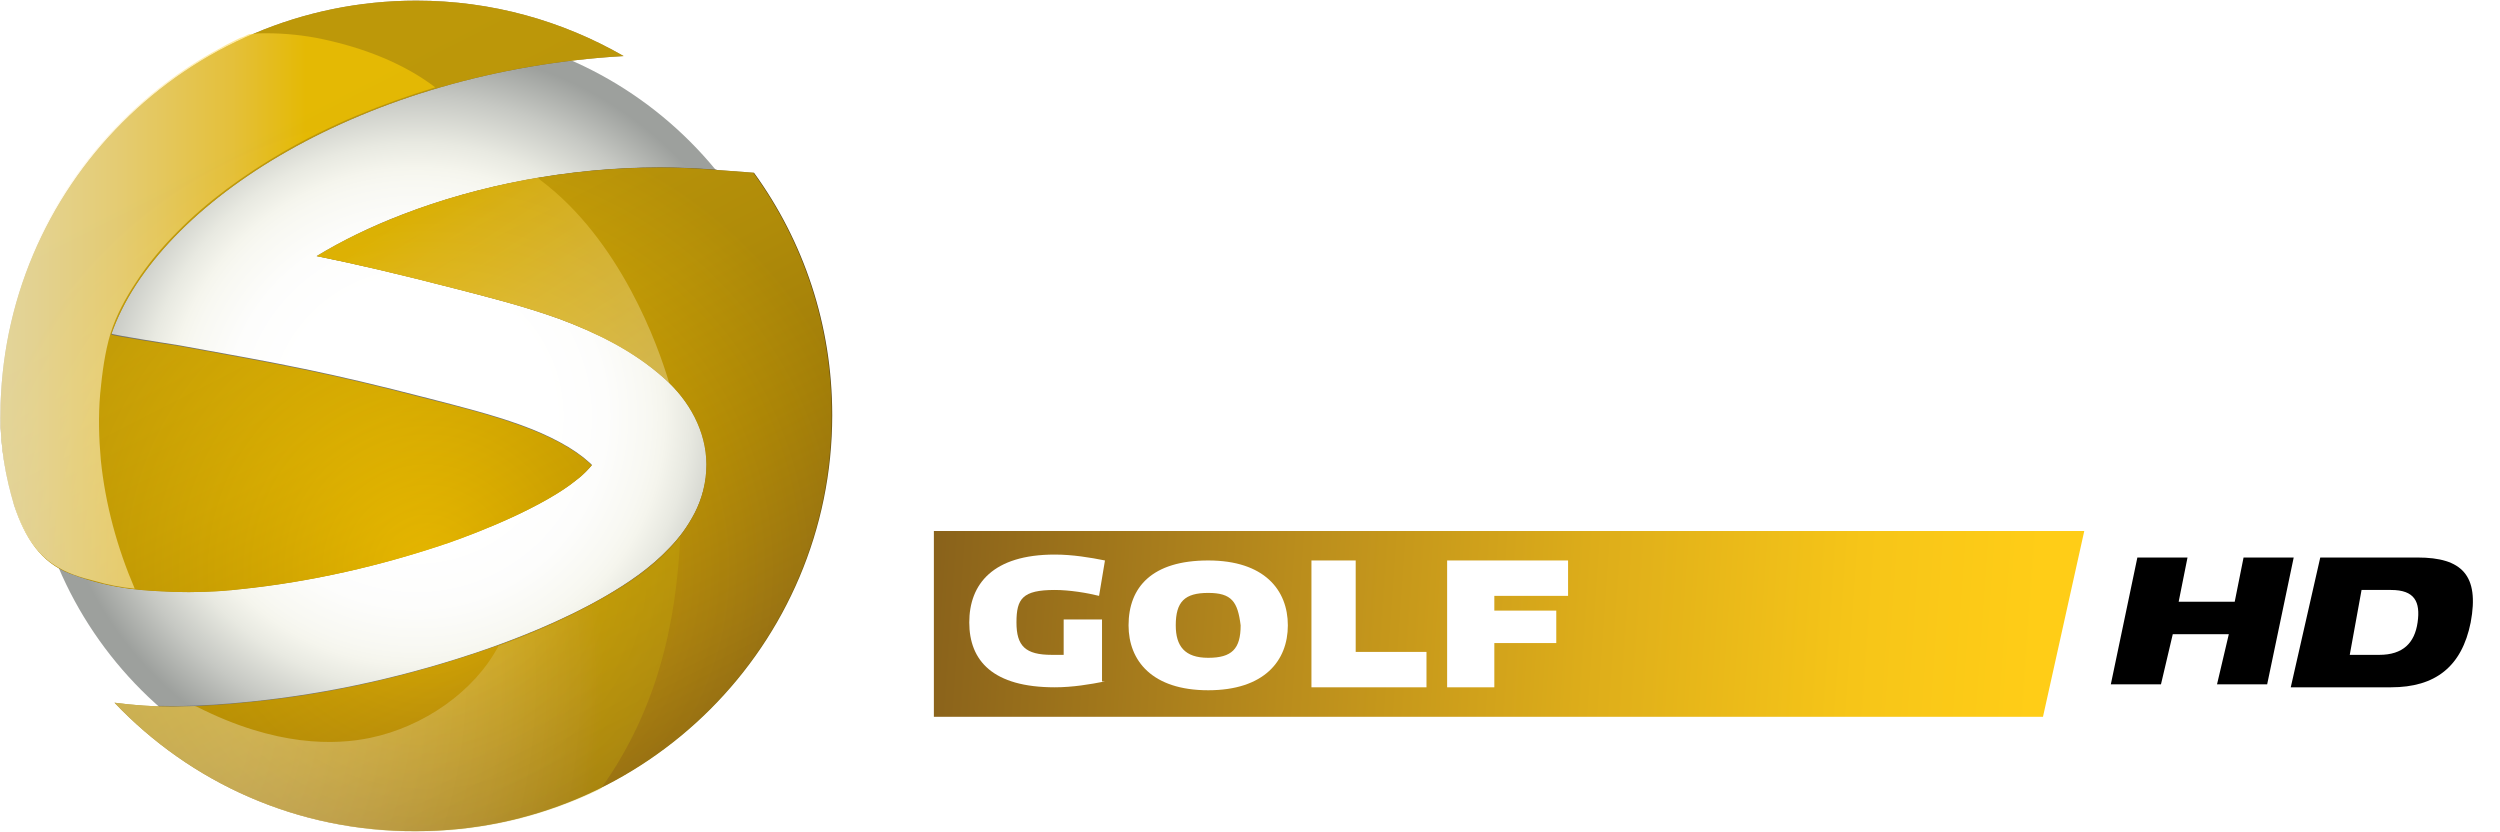 <svg width="811.51" height="270" version="1.1" viewBox="0 0 811.51 270" xml:space="preserve" xmlns="http://www.w3.org/2000/svg"><defs><linearGradient id="SVGID_15_" x1="292.55" x2="332.9" y1="251.22" y2="312.19" gradientTransform="matrix(2.116 0 0 2.116 -499.02 -494.51)" gradientUnits="userSpaceOnUse"><stop stop-color="#FFCF00" offset=".22"/><stop stop-color="#FFD63A" offset=".315"/><stop stop-color="#FFE48D" offset=".505"/><stop stop-color="#FFF0C2" offset=".676"/><stop stop-color="#FFF8E4" offset=".82"/><stop stop-color="#FFFDF8" offset=".933"/><stop stop-color="#fff" offset="1"/></linearGradient><linearGradient id="SVGID_12_-8" x1="235.79" x2="302.65" y1="281.48" y2="281.48" gradientTransform="matrix(2.116 0 0 2.116 -499.02 -494.51)" gradientUnits="userSpaceOnUse"><stop stop-color="#fff" offset="0"/><stop stop-color="#FFFAED" offset=".087"/><stop stop-color="#feb" offset=".272"/><stop stop-color="#FFDA5B" offset=".536"/><stop stop-color="#FFCF00" offset=".703"/></linearGradient><radialGradient id="SVGID_11_-3" cx="-1555.8" cy="901.54" r="148.93" gradientTransform="matrix(1.363 0 0 1.363 2113.3 -1008.3)" gradientUnits="userSpaceOnUse"><stop stop-color="#fff" offset=".401"/><stop stop-color="#FEFDFA" offset=".454"/><stop stop-color="#FAF6EA" offset=".531"/><stop stop-color="#F3EBCF" offset=".624"/><stop stop-color="#E9DCA8" offset=".728"/><stop stop-color="#DDC973" offset=".843"/><stop stop-color="#CDB32C" offset=".964"/><stop stop-color="#C8AD0A" offset="1"/></radialGradient><linearGradient id="SVGID_10_-2" x1="276.53" x2="334" y1="249.83" y2="362.19" gradientTransform="matrix(2.116 0 0 2.116 -499.02 -494.51)" gradientUnits="userSpaceOnUse"><stop stop-color="#FFCF00" offset="0"/><stop stop-color="#FAC900" offset=".2"/><stop stop-color="#E9BA00" offset=".405"/><stop stop-color="#D0A100" offset=".611"/><stop stop-color="#B18213" offset=".817"/><stop stop-color="#90631A" offset="1"/></linearGradient><radialGradient id="SVGID_9_-6" cx="301.24" cy="320.69" r="70.209" gradientTransform="matrix(1.001 0 0 1.001 -.133 .012)" gradientUnits="userSpaceOnUse"><stop stop-color="#FFCF00" offset="0"/><stop stop-color="#C19A02" offset=".342"/><stop stop-color="#5A4616" offset="1"/></radialGradient><radialGradient id="XMLID_8_-1" cx="391.74" cy="414.65" r="233.83" gradientTransform="matrix(.539 0 0 .539 -76.029 -88.33)" gradientUnits="userSpaceOnUse"><stop stop-color="#fff" offset=".343"/><stop stop-color="#FDFDFC" offset=".489"/><stop stop-color="#F8F8F2" offset=".603"/><stop stop-color="#F5F5ED" offset=".64"/><stop stop-color="#E8E9E1" offset=".705"/><stop stop-color="#C6C8C3" offset=".825"/><stop stop-color="#9DA09D" offset=".949"/></radialGradient><clipPath id="clipPath1658"><path d="m184.78-534.18c-129.1 0-233.8 104.7-233.8 233.8s104.7 233.8 233.8 233.8c129.2 0 233.8-104.7 233.8-233.8 0.1-129.1-104.6-233.8-233.8-233.8z"/></clipPath><filter id="filter1583" x="-.048" y="-.048" width="1.096" height="1.096" color-interpolation-filters="sRGB"><feGaussianBlur stdDeviation="10.023"/></filter>
	<linearGradient id="SVGID_1_" x1="100.66" x2="61.829" y1="36.293" y2="33.541" gradientUnits="userSpaceOnUse">
		<stop stop-color="#FFCD17" offset=".033"/>
		<stop stop-color="#F6C518" offset=".191"/>
		<stop stop-color="#DEAE1A" offset=".416"/>
		<stop stop-color="#BA8D1C" offset=".681"/>
		<stop stop-color="#8D651B" offset=".975"/>
		<stop stop-color="#89621B" offset="1"/>
	</linearGradient>
</defs>
<g transform="translate(125.3 549.9)" fill="#fff" stroke-width="2.116"><path d="m228.49-481.53c-0.635 1.693-21.795 57.978-21.795 57.978s-21.16-56.285-21.795-57.978h-26.238c1.481 3.386 38.299 89.083 38.934 90.564h17.986c0.635-1.481 37.453-87.179 38.934-90.564h-26.027z"/><path d="m271.02-481.53v90.141h25.392v-90.141h-25.392z"/><path d="m351-481.53c-0.635 1.481-37.453 87.179-38.934 90.564h26.238c0.423-1.481 3.809-10.157 3.809-10.157h35.972s3.386 8.676 3.809 10.157h26.027c-1.481-3.386-38.299-89.083-38.934-90.564h-17.986zm9.099 32.586 11.638 31.105h-23.276z"/><path d="m546.31-481.53c-0.635 1.481-37.453 87.179-38.934 90.564h26.238c0.423-1.481 3.809-10.157 3.809-10.157h35.972s3.174 8.676 3.809 10.157h26.027c-1.481-3.386-38.299-89.083-38.934-90.564h-17.986zm8.887 32.586 11.638 31.105h-23.276z"/><path d="m451.09-482.38c-22.853 0-33.856 7.618-33.856 23.276v10.792c0 8.252 3.386 14.389 9.31 17.351 4.444 2.328 9.733 2.962 23.276 2.962h17.774c5.713 0 8.041 2.116 8.041 7.618v1.27c0 5.502-2.328 7.829-8.041 7.829h-19.467c-2.962 0-4.867-0.635-6.136-1.904-1.058-1.058-1.481-2.539-1.693-4.444-2.116 0-20.737 0.846-23.064 0.846 2.751 18.621 12.061 25.603 33.644 25.603h14.177c22.853 0 33.856-7.618 33.856-23.276v-10.792c0-8.252-3.386-14.389-9.31-17.351-4.655-2.328-9.733-2.962-23.487-2.962h-17.774c-5.713 0-8.041-2.116-8.041-7.618v-1.27c0-5.502 2.328-7.829 8.041-7.829h19.467c2.962 0 4.867 0.635 6.136 1.904 1.058 1.058 1.481 2.539 1.693 4.232 2.328-0.212 20.737-1.693 23.064-1.904-3.597-17.986-12.484-24.545-33.644-24.545h-13.966z"/><path d="m596.03-481.53v21.583h32.375v68.769h25.392v-68.558h32.375v-21.583c-2.328-0.212-87.602-0.212-90.141-0.212z"/></g><polygon transform="matrix(9.575 0 0 9.575 -290.51 -132.13)" points="62 38.1 62 31.8 101 31.8 99.6 38.1" fill="url(#SVGID_1_)"/><g transform="matrix(9.575 0 0 9.575 -290.51 -132.13)" fill="#fff">
			<path d="m67.8 36.9c-0.5 0.1-1.1 0.2-1.7 0.2-2.1 0-2.9-0.9-2.9-2.2s0.8-2.3 2.9-2.3c0.6 0 1.2 0.1 1.7 0.2l-0.2 1.2c-0.4-0.1-1-0.2-1.5-0.2-1.1 0-1.3 0.3-1.3 1.1s0.3 1.1 1.2 1.1h0.4v-1.2h1.3v2.1z"/>
			<path d="m71.3 33.9c-0.8 0-1.1 0.3-1.1 1.1 0 0.7 0.3 1.1 1.1 1.1s1.1-0.3 1.1-1.1c-0.1-0.8-0.3-1.1-1.1-1.1m0 3.3c-1.9 0-2.7-1-2.7-2.2 0-1.3 0.8-2.2 2.7-2.2s2.7 1 2.7 2.2-0.8 2.2-2.7 2.2"/>
		<polygon points="76.3 35.9 78.7 35.9 78.7 37.1 74.8 37.1 74.8 32.8 76.3 32.8"/>
		<polygon points="81 37.1 79.4 37.1 79.4 32.8 83.5 32.8 83.5 34 81 34 81 34.5 83.1 34.5 83.1 35.6 81 35.6"/>
	</g><g transform="translate(-.007 .027)"><path d="m134.94 9.049c-69.533 0-125.92 56.391-125.92 125.92s56.391 125.92 125.92 125.92c69.587 0 125.92-56.391 125.92-125.92 0.054-69.533-56.338-125.92-125.92-125.92z" fill="url(#XMLID_8_-1)" stroke-width=".539"/><g transform="matrix(.539 0 0 .539 35.417 296.76)" clip-path="url(#clipPath1658)" fill="#757576" filter="url(#filter1583)"><path d="m3.4-127.63c11.8 1.5 23.5 2.2 34.9 2.2 16.4 0 32.3-1.2 47.1-2.7 48.2-4.9 95.9-15.7 141.3-31.4 16.1-5.6 45.1-16.4 72.3-32.1 13.7-8 27-17 38.5-29 5.7-6 11.1-12.9 15.3-21.2s7.2-18.3 7.2-29.2c0.2-20.3-10.8-38.9-25.3-51.7-19.3-17.4-41.8-28-63.8-36s-43.9-13.3-62.3-18.1c-33.8-8.8-58.2-14.4-83.6-19.6 15.3-9.2 32.7-17.8 51.6-25 45.7-17.6 100.1-28.4 154.7-28.4 10.2 0 20.5 0.4 30.7 1.1l25.9 2c29.7 41.2 47.2 91.7 47.2 146.3 0 138.4-112.2 250.6-250.6 250.6-71.1 0-135.5-29.9-181.1-77.8zm-26.8-77.8c26.8 10.2 47.6 10.4 61.6 10.9 13.1 0.5 26.9 0 40.4-1.4 42.6-4.3 85.3-14 125.9-28 9-3.1 23.5-8.5 38.2-15.3 14.7-6.7 29.7-15.1 39.2-22.8 4.3-3.3 7.3-6.5 8.9-8.6-0.5-0.5-1-1.1-1.8-1.7-9.1-8.3-23.7-16.1-41.1-22.4s-37.2-11.3-56.2-16.2c-60.3-15.6-86.7-20.4-149.2-31.7 0 0-41.5-6.4-41.3-7.2 27.8-80.3 153-158.8 308.6-167.7-36.8-21.3-79.3-33.5-124.9-33.5-138.4 0-250.6 112.2-250.6 250.6 0 18.5 3.1 36.5 8.3 53.6 6.8 20 16.4 34.8 34 41.4z"/><path d="m260-442.63c48.5 36.1 70.9 99.7 77.7 122.7-19.2-18.5-44.7-30.9-66.7-38.8-22-8-43.9-13.3-62.3-18.1-33.8-8.8-58.2-14.4-83.6-19.6 15.3-9.2 32.7-17.8 51.7-25 25.1-9.7 52.9-17.3 81.9-22.2 0 0 0.8 0.6 1.3 1z" opacity=".17"/><path d="m51.6-125.63c-4.1 0.1-9.4 0.3-13.5 0.3-11.4 0-23.1-0.7-34.9-2.2 45.6 47.9 110 77.8 181.4 77.8 40 0 77.8-9.4 111.4-26.1 40.1-55.9 46.1-115.3 47.9-152.1-2.1 2.6-4.2 5.1-6.5 7.4-11.5 12-24.9 21.1-38.5 29-23.4 13.5-48.2 23.4-64.9 29.5-14.4 27.6-45.1 48.8-77.4 55.6-21 4.4-56.6 5.5-104.4-18.8z" opacity=".31"/><path d="m-57.5-246.73c4.8 14 11.9 28.1 24.6 36.5 7.2 4.8 15.7 7.3 23.9 9.6 8 2.2 16.2 3.8 24.5 4.7-10.6-24.7-17.8-50.7-20.3-77.5-1.2-13.3-1.4-26.7-0.3-39.9 1-12.1 2.6-24.8 6.2-36.4 3.4-10.9 9.2-21.3 15.5-30.8 7.2-11 15.7-21 24.9-30.3 18.6-18.8 40.3-34.7 63.2-47.9 29.1-16.7 60.1-29.5 92.2-39.2-19.6-15.1-44.1-24.1-68.1-29.1-11.2-2.3-22.6-3.7-34.1-3.6-2.5 0-4.9 0.1-7.4 0.3-0.9 0.1-2.3 0-3.1 0.3-1.6 0.7-3.1 1.4-4.7 2.1-5.9 2.7-11.7 5.7-17.4 8.9-45.3 25.5-82.2 65.1-104.3 112.2-10.6 22.6-17.8 46.8-21.2 71.6-3.7 26.4-3.3 53.2 3.3 79.1 0.8 3.2 1.6 6.3 2.6 9.4" opacity=".31"/><path d="m388.2-446.63-25.9-2c-10.2-0.7-20.4-1.1-30.7-1.1-24.5 0-49 2.2-72.7 6.2 29.4 20.8 61.7 65 79 123.7h-0.1v0.1c-0.1-0.1-0.2-0.1-0.2-0.2 13.1 12.7 22.6 30.2 22.5 49.1 0 10.9-3 20.9-7.2 29.2-2.6 5.1-5.6 9.7-8.9 13.8-1.8 36.8-7.7 96.3-47.9 152.1 82.5-41 139.2-126.1 139.2-224.5 0.1-54.7-17.4-105.2-47.1-146.4z" opacity=".15"/></g></g><g transform="matrix(2.116 0 0 2.116 -499.02 -494.51)"><path d="m253.4 341.5c3 0.4 6 0.6 8.9 0.6 4.2 0 8.2-0.3 12-0.7 12.3-1.2 24.4-4 36-8 4.1-1.4 11.5-4.2 18.4-8.2 3.5-2 6.9-4.3 9.8-7.4 1.5-1.5 2.8-3.3 3.9-5.4s1.8-4.7 1.8-7.4c0-5.2-2.7-9.9-6.4-13.2-4.9-4.4-10.6-7.1-16.2-9.2-5.6-2-11.2-3.4-15.8-4.6-8.6-2.2-14.8-3.7-21.3-5 3.9-2.4 8.3-4.5 13.2-6.4 11.6-4.5 25.5-7.2 39.4-7.2 2.6 0 5.2 0.1 7.8 0.3l6.6 0.5c7.6 10.5 12 23.3 12 37.2 0 35.2-28.6 63.8-63.8 63.8-18.3 0.1-34.7-7.5-46.3-19.7zm-6.8-19.8c6.8 2.6 12.1 2.6 15.7 2.8 3.3 0.1 6.9 0 10.3-0.4 10.8-1.1 21.7-3.6 32-7.1 2.3-0.8 6-2.2 9.7-3.9s7.6-3.8 10-5.8c1.1-0.8 1.8-1.7 2.3-2.2l-0.4-0.4c-2.3-2.1-6-4.1-10.5-5.7-4.4-1.6-9.5-2.9-14.3-4.1-15.3-4-22.1-5.2-38-8.1 0 0-10.6-1.6-10.5-1.8 7.1-20.4 38.9-40.4 78.6-42.7-9.4-5.4-20.2-8.5-31.8-8.5-35.2 0-63.8 28.6-63.8 63.8 0 4.7 0.8 9.3 2.1 13.6 1.7 5 4.1 8.8 8.6 10.5z" fill="url(#SVGID_9_-6)"/></g><path d="m37.174 228.1c6.348 0.846 12.696 1.27 18.832 1.27 8.887 0 17.351-0.635 25.392-1.481 26.027-2.539 51.63-8.464 76.176-16.928 8.675-2.962 24.334-8.887 38.934-17.351 7.406-4.232 14.6-9.099 20.737-15.658 3.174-3.174 5.925-6.983 8.252-11.426 2.328-4.444 3.809-9.945 3.809-15.658 0-11.003-5.713-20.948-13.542-27.931-10.368-9.31-22.429-15.024-34.279-19.467-11.85-4.232-23.699-7.194-33.433-9.734-18.198-4.655-31.317-7.829-45.071-10.58 8.252-5.078 17.563-9.522 27.931-13.542 24.545-9.522 53.958-15.235 83.37-15.235 5.502 0 11.003 0.212 16.505 0.635l13.966 1.058c16.082 22.218 25.392 49.303 25.392 78.715 0 74.483-60.517 135-135 135-38.723 0.212-73.425-15.87-97.97-41.685z" fill="none" stroke-width="2.116"/><path d="m37.174 228.1c6.348 0.846 12.696 1.27 18.832 1.27 8.887 0 17.351-0.635 25.392-1.481 26.027-2.539 51.63-8.464 76.176-16.928 8.675-2.962 24.334-8.887 38.934-17.351 7.406-4.232 14.6-9.099 20.737-15.658 3.174-3.174 5.925-6.983 8.252-11.426 2.328-4.444 3.809-9.945 3.809-15.658 0-11.003-5.713-20.948-13.542-27.931-10.368-9.31-22.641-15.024-34.279-19.467-11.85-4.232-23.699-7.194-33.644-9.734-18.198-4.655-31.317-7.829-45.071-10.58 8.252-5.078 17.563-9.522 27.931-13.542 24.545-9.522 53.958-15.235 83.37-15.235 5.502 0 11.003 0.212 16.505 0.635l13.966 1.058c16.082 22.218 25.392 49.303 25.392 78.715 0 74.483-60.517 135-135 135-38.511 0.212-73.213-15.87-97.759-41.685zm-14.389-41.897c14.389 5.502 25.603 5.502 33.221 5.925 6.983 0.212 14.6 0 21.795-0.846 22.853-2.328 45.917-7.618 67.712-15.024 4.867-1.693 12.696-4.655 20.525-8.252 7.829-3.597 16.082-8.041 21.16-12.273 2.328-1.693 3.809-3.597 4.867-4.655l-0.846-0.846c-4.867-4.444-12.696-8.676-22.218-12.061-9.31-3.386-20.102-6.136-30.259-8.676-32.375-8.464-46.763-11.003-80.408-17.139 0 0-22.429-3.386-22.218-3.809 15.024-43.166 82.312-85.486 166.32-90.353-19.89-11.426-42.743-17.986-67.288-17.986-74.483 0-135 60.517-135 135 0 9.945 1.693 19.679 4.444 28.777 3.386 10.58 8.676 18.621 18.198 22.218z" fill="url(#SVGID_10_-2)" opacity=".6" stroke-width="2.116"/><path d="m63.201 229.16c-2.116 0-5.078 0.212-7.194 0.212-6.136 0-12.484-0.423-18.832-1.27 24.545 25.815 59.248 41.897 97.759 41.897 21.583 0 41.897-5.078 60.094-13.966 21.583-30.047 24.757-62.21 25.815-81.889-1.058 1.481-2.328 2.751-3.386 4.02-6.136 6.56-13.331 11.426-20.737 15.658-12.696 7.194-26.027 12.696-34.914 15.87-7.829 14.812-24.334 26.238-41.685 29.835-11.215 2.328-30.47 2.962-56.285-10.157z" fill="url(#SVGID_11_-3)" opacity=".31" stroke-width="2.116"/><path d="m4.376 163.78c2.539 7.618 6.348 15.235 13.331 19.679 3.809 2.539 8.464 4.02 12.908 5.078 4.232 1.27 8.675 2.116 13.119 2.539-5.713-13.331-9.522-27.296-11.003-41.685-0.635-7.194-0.846-14.389-0.212-21.583 0.635-6.56 1.481-13.331 3.386-19.679 1.904-5.925 4.867-11.426 8.252-16.505 3.809-5.925 8.464-11.426 13.331-16.293 9.945-10.157 21.795-18.621 34.067-25.815 15.658-9.099 32.375-15.87 49.726-21.16-10.58-8.041-23.699-12.908-36.607-15.658-5.925-1.27-12.273-1.904-18.409-1.904-1.27 0-2.751 0-4.02 0.212-0.423 0-1.27 0-1.693 0.212-0.846 0.423-1.693 0.846-2.539 1.058-3.174 1.481-6.348 3.174-9.31 4.867-24.334 13.754-44.224 35.125-56.074 60.517-5.713 12.273-9.522 25.18-11.426 38.511-1.904 14.177-1.693 28.566 1.693 42.531 0.423 1.904 0.846 3.386 1.481 5.078" fill="url(#SVGID_12_-8)" opacity=".59" stroke-width="2.116"/><path d="m129.64 21.371c4.232 2.116 8.252 4.655 11.85 7.194h-0.212c18.832-5.713 39.357-9.31 60.94-10.58-19.89-11.426-42.743-17.986-67.288-17.986-19.255 0-37.453 4.02-54.169 11.215 13.966-1.481 33.433 2.539 48.879 10.157z" opacity="0" stroke-width="2.116"/><path d="m244.54 56.285-13.966-1.058c-5.502-0.423-11.003-0.635-16.505-0.635-13.119 0-26.45 1.27-39.146 3.386 15.87 11.215 33.221 35.125 42.531 66.654l-0.212-0.212c6.983 6.771 12.273 16.293 12.061 26.45 0 5.925-1.693 11.215-3.809 15.658-1.481 2.751-2.962 5.29-4.867 7.406-1.058 19.89-4.232 51.842-25.815 81.889 44.436-22.006 74.906-67.923 74.906-121.03 0.212-29.201-9.31-56.497-25.18-78.503z" opacity="0" stroke-width="2.116"/><path d="m175.35 58.401c26.027 19.467 38.299 53.746 41.897 66.019-10.368-9.945-24.122-16.716-35.972-20.948s-23.699-7.194-33.433-9.734c-18.197-4.655-31.317-7.829-45.071-10.58 8.252-5.078 17.563-9.522 27.931-13.542 13.542-5.29 28.566-9.31 44.013-12.061 0 0.212 0.423 0.635 0.635 0.846z" fill="url(#SVGID_15_)" opacity=".33" stroke-width="2.116"/><polygon transform="matrix(9.575 0 0 9.575 -290.51 -132.13)" points="102.1 31.8 100.7 38.1 115.1 38.1 115.1 31.8" fill="#fff"/><g transform="matrix(9.575 0 0 9.575 -290.51 -132.13)">
		<path d="m105.9 35.3h-1.9l-0.4 1.7h-1.7l0.9-4.3h1.7l-0.3 1.5h1.9l0.3-1.5h1.7l-0.9 4.3h-1.7z"/>
		<path d="m109 32.7h3.3c1.5 0 2.1 0.6 1.8 2.2-0.3 1.5-1.2 2.2-2.7 2.2h-3.4zm1 3.3h1c0.8 0 1.2-0.4 1.3-1.1s-0.1-1.1-0.9-1.1h-1z"/>
	</g>
</svg>

